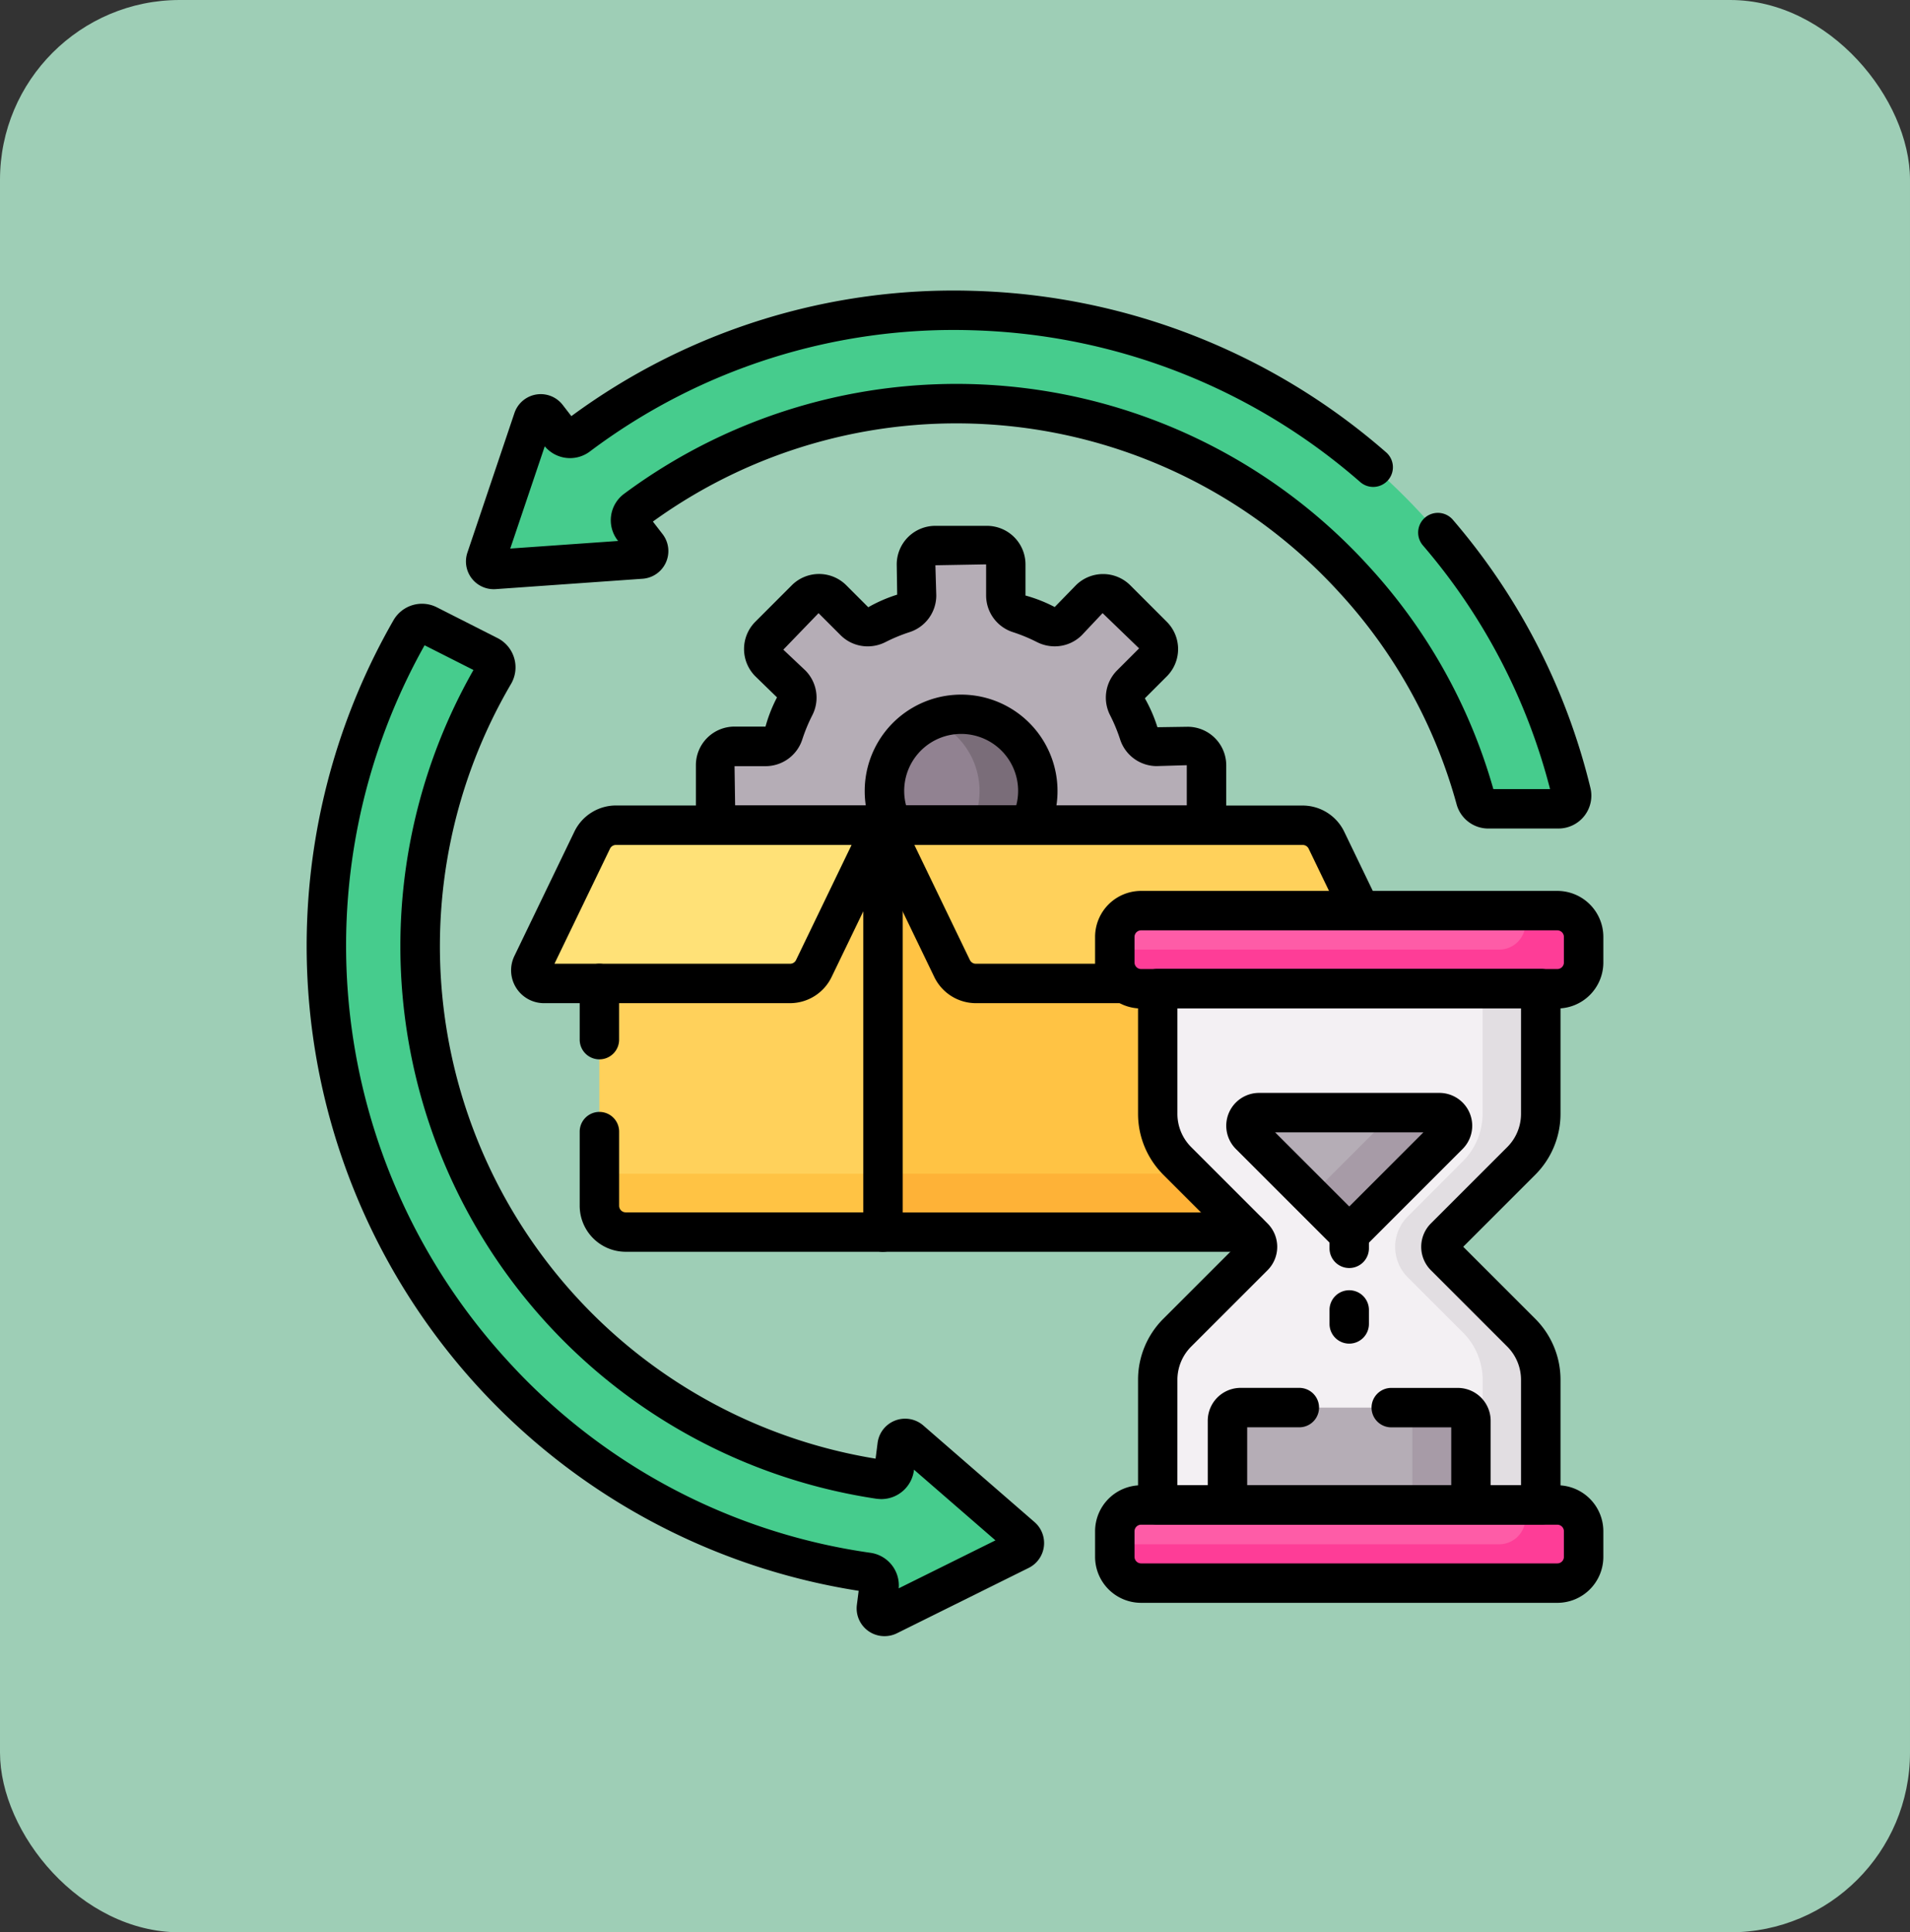 <svg xmlns="http://www.w3.org/2000/svg" width="85" height="86" viewBox="0 0 85 86">
  <rect x="0" y="0" width="85" height="86" fill="#333333" stroke="none"/>
  <g id="Group_1111966" data-name="Group 1111966" transform="translate(-1125 -5092)">
    <rect id="Rectangle_404285" data-name="Rectangle 404285" width="85" height="86" rx="8" transform="translate(1125 5092)" fill="#9eceb6"/>
    <g id="ciclo" transform="translate(1129.323 5104.936)">
      <g id="Group_1111964" data-name="Group 1111964" transform="translate(10.2 0.876)">
        <path id="Path_901141" data-name="Path 901141" d="M240.9,218.285a2.845,2.845,0,0,1-.839-2.025v-5.681H239.2a1.043,1.043,0,0,1-.632-.212l-.031-.024h-6.692a1.058,1.058,0,0,1-.948-.6l-3-6.212-.186-.117-.117.79v16.867l.117.45h16.422Z" transform="translate(-202.943 -180.501)" fill="#ffc344"/>
        <path id="Path_901142" data-name="Path 901142" d="M227.6,336v2.148l.117.45h16.422l-2.6-2.6Z" transform="translate(-202.943 -297.575)" fill="#feb237"/>
        <g id="Group_1111963" data-name="Group 1111963" transform="translate(0)">
          <g id="Group_1111958" data-name="Group 1111958" transform="translate(17.323 10.469)">
            <path id="Path_901143" data-name="Path 901143" d="M186.613,109.563a.833.833,0,0,0,.16-.491v-2.3a.838.838,0,0,0-.838-.838h-1.383a.842.842,0,0,1-.8-.587,8.251,8.251,0,0,0-.5-1.2.843.843,0,0,1,.15-.98l.978-.978a.838.838,0,0,0,0-1.185l-1.625-1.625a.838.838,0,0,0-1.185,0l-.978.978a.843.843,0,0,1-.98.15,8.265,8.265,0,0,0-1.2-.5.842.842,0,0,1-.587-.8V97.836A.838.838,0,0,0,177,97h-2.3a.838.838,0,0,0-.838.838v1.383a.842.842,0,0,1-.587.8,8.253,8.253,0,0,0-1.2.5.843.843,0,0,1-.98-.15l-.978-.978a.838.838,0,0,0-1.185,0l-1.624,1.625a.838.838,0,0,0,0,1.185l.977.978a.843.843,0,0,1,.15.98,8.273,8.273,0,0,0-.5,1.2.842.842,0,0,1-.8.587h-1.383a.838.838,0,0,0-.838.838v2.3a.833.833,0,0,0,.16.491h21.53Z" transform="translate(-164.923 -96.998)" fill="#b5adb6"/>
            <path id="Path_901144" data-name="Path 901144" d="M235.555,166.277a3.412,3.412,0,1,0-5.986,0Z" transform="translate(-221.636 -153.712)" fill="#918291"/>
            <path id="Path_901145" data-name="Path 901145" d="M248.543,161.225a3.4,3.4,0,0,0-1.3.255,3.413,3.413,0,0,1,1.7,4.8h2.591a3.413,3.413,0,0,0-2.993-5.052Z" transform="translate(-237.618 -153.712)" fill="#7a6d79"/>
          </g>
          <g id="Group_1111959" data-name="Group 1111959" transform="translate(9.1 22.917)">
            <path id="Path_901146" data-name="Path 901146" d="M133.144,203.535l-3,6.212a1.058,1.058,0,0,1-.948.6h-8.278l-.21.117v9.9a1.17,1.17,0,0,0,1.17,1.17h11.45V203.418Z" transform="translate(-117.659 -203.418)" fill="#ffd15b"/>
            <path id="Path_901147" data-name="Path 901147" d="M120.71,336v1.429a1.17,1.17,0,0,0,1.17,1.17h11.45V336Z" transform="translate(-117.658 -320.492)" fill="#ffc344"/>
            <path id="Path_901148" data-name="Path 901148" d="M239.031,209.528V208.39a1.054,1.054,0,0,1,1.053-1.053H249.9l-1.571-3.256a1.17,1.17,0,0,0-1.053-.661H228.6l3.078,6.38a1.17,1.17,0,0,0,1.053.661H239.6A1.054,1.054,0,0,1,239.031,209.528Z" transform="translate(-212.926 -203.42)" fill="#ffd15b"/>
            <path id="Path_901149" data-name="Path 901149" d="M95.207,210.46h10.954a1.17,1.17,0,0,0,1.053-.661l3.078-6.38H98.407a1.17,1.17,0,0,0-1.053.661l-2.674,5.541A.585.585,0,0,0,95.207,210.46Z" transform="translate(-94.621 -203.418)" fill="#ffe177"/>
          </g>
          <g id="Group_1111962" data-name="Group 1111962" transform="translate(35.088 26.717)">
            <g id="Group_1111960" data-name="Group 1111960" transform="translate(1.909 3.361)">
              <path id="Path_901150" data-name="Path 901150" d="M349.294,280.057l-3.394-3.394a.6.6,0,0,1,0-.843l3.394-3.394a2.981,2.981,0,0,0,.873-2.108v-5.681H333.12v5.681a2.981,2.981,0,0,0,.873,2.108l3.394,3.394a.6.6,0,0,1,0,.843l-3.394,3.394a2.981,2.981,0,0,0-.873,2.108v5.681h17.047v-5.681A2.981,2.981,0,0,0,349.294,280.057Z" transform="translate(-333.12 -264.637)" fill="#f3f0f3"/>
              <path id="Path_901151" data-name="Path 901151" d="M429.044,280.057l-3.394-3.394a.6.6,0,0,1,0-.843l3.394-3.394a2.981,2.981,0,0,0,.873-2.108v-5.681H427.33v5.681a2.981,2.981,0,0,1-.873,2.108L424,274.887a1.915,1.915,0,0,0,0,2.709l2.461,2.461a2.981,2.981,0,0,1,.873,2.108v5.681h2.587v-5.681A2.981,2.981,0,0,0,429.044,280.057Z" transform="translate(-412.871 -264.637)" fill="#e2dee2"/>
              <path id="Path_901152" data-name="Path 901152" d="M369.916,425.015h-9.668a.585.585,0,0,0-.585.585v3.865H370.5V425.6A.585.585,0,0,0,369.916,425.015Z" transform="translate(-356.559 -406.256)" fill="#b5adb6"/>
              <path id="Path_901153" data-name="Path 901153" d="M432.025,425.015H430v4.45h2.61V425.6A.585.585,0,0,0,432.025,425.015Z" transform="translate(-418.668 -406.256)" fill="#a79ba7"/>
              <path id="Path_901154" data-name="Path 901154" d="M366.9,313.766l4.42,4.42,4.42-4.42a.585.585,0,0,0-.414-1h-8.013A.585.585,0,0,0,366.9,313.766Z" transform="translate(-362.794 -307.138)" fill="#b5adb6"/>
              <path id="Path_901155" data-name="Path 901155" d="M397.038,312.768h-2.021l-3.7,3.7,1.716,1.716,4.42-4.42A.585.585,0,0,0,397.038,312.768Z" transform="translate(-384.508 -307.138)" fill="#a79ba7"/>
            </g>
            <g id="Group_1111961" data-name="Group 1111961">
              <path id="Path_901156" data-name="Path 901156" d="M336.5,239.384H317.971a1.17,1.17,0,0,1-1.17-1.17v-1.138a1.17,1.17,0,0,1,1.17-1.17H336.5a1.17,1.17,0,0,1,1.17,1.17v1.138A1.17,1.17,0,0,1,336.5,239.384Z" transform="translate(-316.801 -235.907)" fill="#fe5ca7"/>
              <path id="Path_901157" data-name="Path 901157" d="M336.5,465.538H317.971a1.17,1.17,0,0,1-1.17-1.17v-1.138a1.17,1.17,0,0,1,1.17-1.17H336.5a1.17,1.17,0,0,1,1.17,1.17v1.138A1.17,1.17,0,0,1,336.5,465.538Z" transform="translate(-316.801 -435.608)" fill="#fe5ca7"/>
              <path id="Path_901158" data-name="Path 901158" d="M336.5,462.061h-1.424v.578a1.17,1.17,0,0,1-1.17,1.17H316.8v.56a1.17,1.17,0,0,0,1.17,1.17H336.5a1.17,1.17,0,0,0,1.17-1.17v-1.138A1.17,1.17,0,0,0,336.5,462.061Z" transform="translate(-316.801 -435.608)" fill="#fe3d97"/>
            </g>
          </g>
          <path id="Path_901159" data-name="Path 901159" d="M42.815,163.011a.358.358,0,0,0-.589.225l-.127,1a.586.586,0,0,1-.669.5A23.985,23.985,0,0,1,24.283,128.9a.584.584,0,0,0-.239-.817l-2.7-1.369a.587.587,0,0,0-.773.232,28.181,28.181,0,0,0,20.355,41.935.583.583,0,0,1,.493.652l-.116.91a.358.358,0,0,0,.514.366l5.872-2.913a.358.358,0,0,0,.076-.591Z" transform="translate(-16.823 -112.715)" fill="#46cc8d"/>
          <path id="Path_901160" data-name="Path 901160" d="M77.808,19.033l6.538-.462A.358.358,0,0,0,84.6,18L83.99,17.2a.586.586,0,0,1,.116-.83,23.986,23.986,0,0,1,37.377,12.89.582.582,0,0,0,.563.426h3.119a.585.585,0,0,0,.569-.722,28.18,28.18,0,0,0-44.2-15.88.583.583,0,0,1-.81-.112l-.561-.726a.358.358,0,0,0-.622.1l-2.093,6.212A.358.358,0,0,0,77.808,19.033Z" transform="translate(-70.336 -7.5)" fill="#46cc8d"/>
        </g>
        <path id="Path_901161" data-name="Path 901161" d="M336.5,235.906h-1.424v.564a1.17,1.17,0,0,1-1.17,1.17H316.8v.574a1.17,1.17,0,0,0,1.17,1.17H336.5a1.17,1.17,0,0,0,1.17-1.17v-1.138A1.169,1.169,0,0,0,336.5,235.906Z" transform="translate(-281.713 -209.189)" fill="#fe3d97"/>
      </g>
      <g id="Group_1111965" data-name="Group 1111965" transform="translate(9.323 -0.002)">
        <path id="Trazado_901162" data-name="Trazado 901162" d="M180.06,103.7H158.389a.877.877,0,0,1-.784-.483,1.694,1.694,0,0,1-.183-.769v-2.3a1.717,1.717,0,0,1,1.715-1.715h1.383a6.53,6.53,0,0,1,.512-1.3l-.966-.94a1.717,1.717,0,0,1,0-2.425l1.624-1.625a1.715,1.715,0,0,1,2.425,0l.978.978a6.533,6.533,0,0,1,1.287-.56l-.02-1.348a1.717,1.717,0,0,1,1.715-1.715h2.3a1.717,1.717,0,0,1,1.715,1.715V92.6a6.528,6.528,0,0,1,1.3.512l.94-.966a1.715,1.715,0,0,1,2.425,0l1.625,1.625a1.717,1.717,0,0,1,0,2.425l-.978.978a6.531,6.531,0,0,1,.559,1.287l1.348-.02a1.717,1.717,0,0,1,1.715,1.715v2.3a1.694,1.694,0,0,1-.183.769A.877.877,0,0,1,180.06,103.7Zm-20.892-1.755h20.1v-1.794l-1.344.04A1.716,1.716,0,0,1,176.3,99a7.4,7.4,0,0,0-.443-1.07,1.717,1.717,0,0,1,.311-2l.978-.978-1.625-1.569-.921.978a1.7,1.7,0,0,1-1.211.5,1.744,1.744,0,0,1-.788-.189,7.413,7.413,0,0,0-1.07-.443,1.716,1.716,0,0,1-1.193-1.633V91.213l-2.258.04.04,1.344a1.716,1.716,0,0,1-1.193,1.633,7.4,7.4,0,0,0-1.07.443,1.744,1.744,0,0,1-.787.189,1.7,1.7,0,0,1-1.211-.5l-.978-.978-1.568,1.625.977.922a1.717,1.717,0,0,1,.311,2,7.419,7.419,0,0,0-.443,1.07,1.716,1.716,0,0,1-1.633,1.193h-1.383Z" transform="translate(-140.099 -79.029)"/>
        <path id="Trazado_901163" data-name="Trazado 901163" d="M228.991,160.415h-6.105a.877.877,0,0,1-.785-.485,4.246,4.246,0,0,1-.452-1.915,4.29,4.29,0,1,1,8.58,0,4.246,4.246,0,0,1-.452,1.915A.877.877,0,0,1,228.991,160.415Zm-5.5-1.755h4.9a2.535,2.535,0,1,0-4.9,0Z" transform="translate(-196.813 -135.744)"/>
        <path id="Trazado_901164" data-name="Trazado 901164" d="M232.759,204.714h-6.653a2.058,2.058,0,0,1-1.844-1.157l-3.078-6.38a.877.877,0,0,1,.79-1.258h18.68a2.058,2.058,0,0,1,1.844,1.157l1.514,3.139-1.58.762-1.514-3.139a.294.294,0,0,0-.263-.165H223.372l2.471,5.122a.294.294,0,0,0,.263.165h6.653Z" transform="translate(-196.326 -173.001)"/>
        <path id="Trazado_901165" data-name="Trazado 901165" d="M343.544,282.866H326.5a.877.877,0,0,1-.877-.877v-5.564a3.833,3.833,0,0,1,1.13-2.728l3.2-3.2-3.2-3.2a3.833,3.833,0,0,1-1.13-2.728v-5.564a.877.877,0,0,1,.877-.877h17.047a.877.877,0,0,1,.877.877v5.564a3.833,3.833,0,0,1-1.13,2.728l-3.2,3.2,3.2,3.2a3.833,3.833,0,0,1,1.13,2.728v5.564A.877.877,0,0,1,343.544,282.866Zm-16.17-1.755h15.292v-4.687a2.09,2.09,0,0,0-.616-1.488l-3.394-3.394a1.475,1.475,0,0,1,0-2.084l3.394-3.394a2.09,2.09,0,0,0,.616-1.488v-4.687H327.375v4.687a2.09,2.09,0,0,0,.616,1.488l3.394,3.394a1.473,1.473,0,0,1,0,2.084l-3.394,3.394a2.09,2.09,0,0,0-.616,1.488Z" transform="translate(-288.623 -227.942)"/>
        <path id="Línea_565" data-name="Línea 565" d="M-6.623-5.125A.877.877,0,0,1-7.5-6v-.621A.877.877,0,0,1-6.623-7.5a.877.877,0,0,1,.877.877V-6A.877.877,0,0,1-6.623-5.125Z" transform="translate(53.021 48.626)"/>
        <path id="Línea_566" data-name="Línea 566" d="M-6.623-5.124A.877.877,0,0,1-7.5-6v-.621A.877.877,0,0,1-6.623-7.5a.877.877,0,0,1,.877.877V-6A.877.877,0,0,1-6.623-5.124Z" transform="translate(53.021 51.99)"/>
        <path id="Trazado_901166" data-name="Trazado 901166" d="M35.035,165.1h0a1.236,1.236,0,0,1-1.225-1.392l.08-.626A29.049,29.049,0,0,1,9.352,133.106a29.1,29.1,0,0,1,3.836-13.22,1.463,1.463,0,0,1,1.93-.576l2.7,1.369a1.461,1.461,0,0,1,.6,2.043A23.108,23.108,0,0,0,34.643,157.2l.089-.7a1.235,1.235,0,0,1,2.035-.776l4.95,4.3a1.235,1.235,0,0,1-.261,2.039l-5.872,2.913A1.242,1.242,0,0,1,35.035,165.1ZM14.572,121a27.332,27.332,0,0,0,3.668,31.814,26.922,26.922,0,0,0,16.188,8.578,1.467,1.467,0,0,1,1.244,1.58l4.305-2.135-3.628-3.149,0,.034A1.466,1.466,0,0,1,34.894,159c-.043,0-.175-.01-.218-.016A24.863,24.863,0,0,1,16.747,122.1Z" transform="translate(-9.323 -105.215)"/>
        <path id="Trazado_901167" data-name="Trazado 901167" d="M118.544,23.939h-3.119a1.463,1.463,0,0,1-1.408-1.07,22.819,22.819,0,0,0-5.222-9.435,23.055,23.055,0,0,0-30.548-3.157l.431.558a1.235,1.235,0,0,1-.89,1.987l-6.538.462a1.235,1.235,0,0,1-1.257-1.626l2.093-6.212a1.235,1.235,0,0,1,2.147-.361l.386.5A28.67,28.67,0,0,1,92.555.01a29.142,29.142,0,0,1,18.322,7.185.877.877,0,1,1-1.155,1.32A27.384,27.384,0,0,0,92.505,1.764a26.938,26.938,0,0,0-17.07,5.4,1.467,1.467,0,0,1-2-.237L71.9,11.478,76.7,11.14l-.021-.027a1.464,1.464,0,0,1,.288-2.072,24.805,24.805,0,0,1,33.125,3.208,24.551,24.551,0,0,1,5.558,9.935h2.524a26.917,26.917,0,0,0-5.66-10.847.877.877,0,0,1,1.334-1.14,28.657,28.657,0,0,1,6.122,11.934,1.463,1.463,0,0,1-1.422,1.807Z" transform="translate(-62.838 0.002)"/>
        <path id="Trazado_901168" data-name="Trazado 901168" d="M329.873,233.639H311.348a2.049,2.049,0,0,1-2.047-2.047v-1.138a2.049,2.049,0,0,1,2.047-2.047h18.525a2.049,2.049,0,0,1,2.047,2.047v1.138a2.047,2.047,0,0,1-2.047,2.047Zm-18.525-3.477a.293.293,0,0,0-.292.292v1.138a.293.293,0,0,0,.292.292h18.525a.292.292,0,0,0,.292-.292v-1.138a.293.293,0,0,0-.292-.292Z" transform="translate(-274.213 -201.69)"/>
        <path id="Trazado_901169" data-name="Trazado 901169" d="M329.873,459.793H311.348a2.049,2.049,0,0,1-2.047-2.047v-1.138a2.049,2.049,0,0,1,2.047-2.047h18.525a2.049,2.049,0,0,1,2.047,2.047v1.138a2.047,2.047,0,0,1-2.047,2.047Zm-18.525-3.477a.293.293,0,0,0-.292.292v1.138a.293.293,0,0,0,.292.292h18.525a.292.292,0,0,0,.292-.292v-1.138a.293.293,0,0,0-.292-.292Z" transform="translate(-274.213 -401.391)"/>
        <path id="Trazado_901170" data-name="Trazado 901170" d="M360.692,305.268h8.013a1.462,1.462,0,0,1,1.034,2.5l-4.42,4.42a.877.877,0,0,1-1.241,0l-4.42-4.42a1.462,1.462,0,0,1,1.034-2.5ZM368,307.023h-6.6l3.3,3.3Z" transform="translate(-318.3 -269.561)"/>
        <path id="Trazado_901171" data-name="Trazado 901171" d="M99.535,204.714H88.581a1.462,1.462,0,0,1-1.317-2.1l2.673-5.541a2.058,2.058,0,0,1,1.844-1.157h11.885a.877.877,0,0,1,.79,1.258l-3.078,6.38A2.058,2.058,0,0,1,99.535,204.714ZM89.047,202.96H99.535a.294.294,0,0,0,.263-.165l2.471-5.122H91.782a.294.294,0,0,0-.263.165Z" transform="translate(-78.018 -173.001)"/>
        <path id="Trazado_901172" data-name="Trazado 901172" d="M238.231,215.78H221.974a.877.877,0,0,1-.877-.877V196.8a.877.877,0,1,1,1.755,0v17.23h15.379a.877.877,0,1,1,0,1.755Z" transform="translate(-196.326 -173.001)"/>
        <path id="Trazado_901173" data-name="Trazado 901173" d="M126.707,318.725h-11.45a2.049,2.049,0,0,1-2.047-2.047v-3.3a.877.877,0,1,1,1.755,0v3.3a.293.293,0,0,0,.292.292h11.45a.877.877,0,1,1,0,1.755Z" transform="translate(-101.058 -275.947)"/>
        <path id="Línea_567" data-name="Línea 567" d="M-6.623-3.244A.877.877,0,0,1-7.5-4.122v-2.5A.877.877,0,0,1-6.623-7.5a.877.877,0,0,1,.877.877v2.5A.877.877,0,0,1-6.623-3.244Z" transform="translate(19.652 37.458)"/>
        <path id="Trazado_901174" data-name="Trazado 901174" d="M363.879,423.6H353.041a.877.877,0,0,1-.877-.877v-3.748a1.464,1.464,0,0,1,1.462-1.462h2.613a.877.877,0,0,1,0,1.755h-2.32v2.579H363V419.27h-2.669a.877.877,0,0,1,0-1.755h2.961a1.464,1.464,0,0,1,1.462,1.462v3.748A.877.877,0,0,1,363.879,423.6Z" transform="translate(-312.062 -368.678)"/>
      </g>
    </g>
  </g>
</svg>
